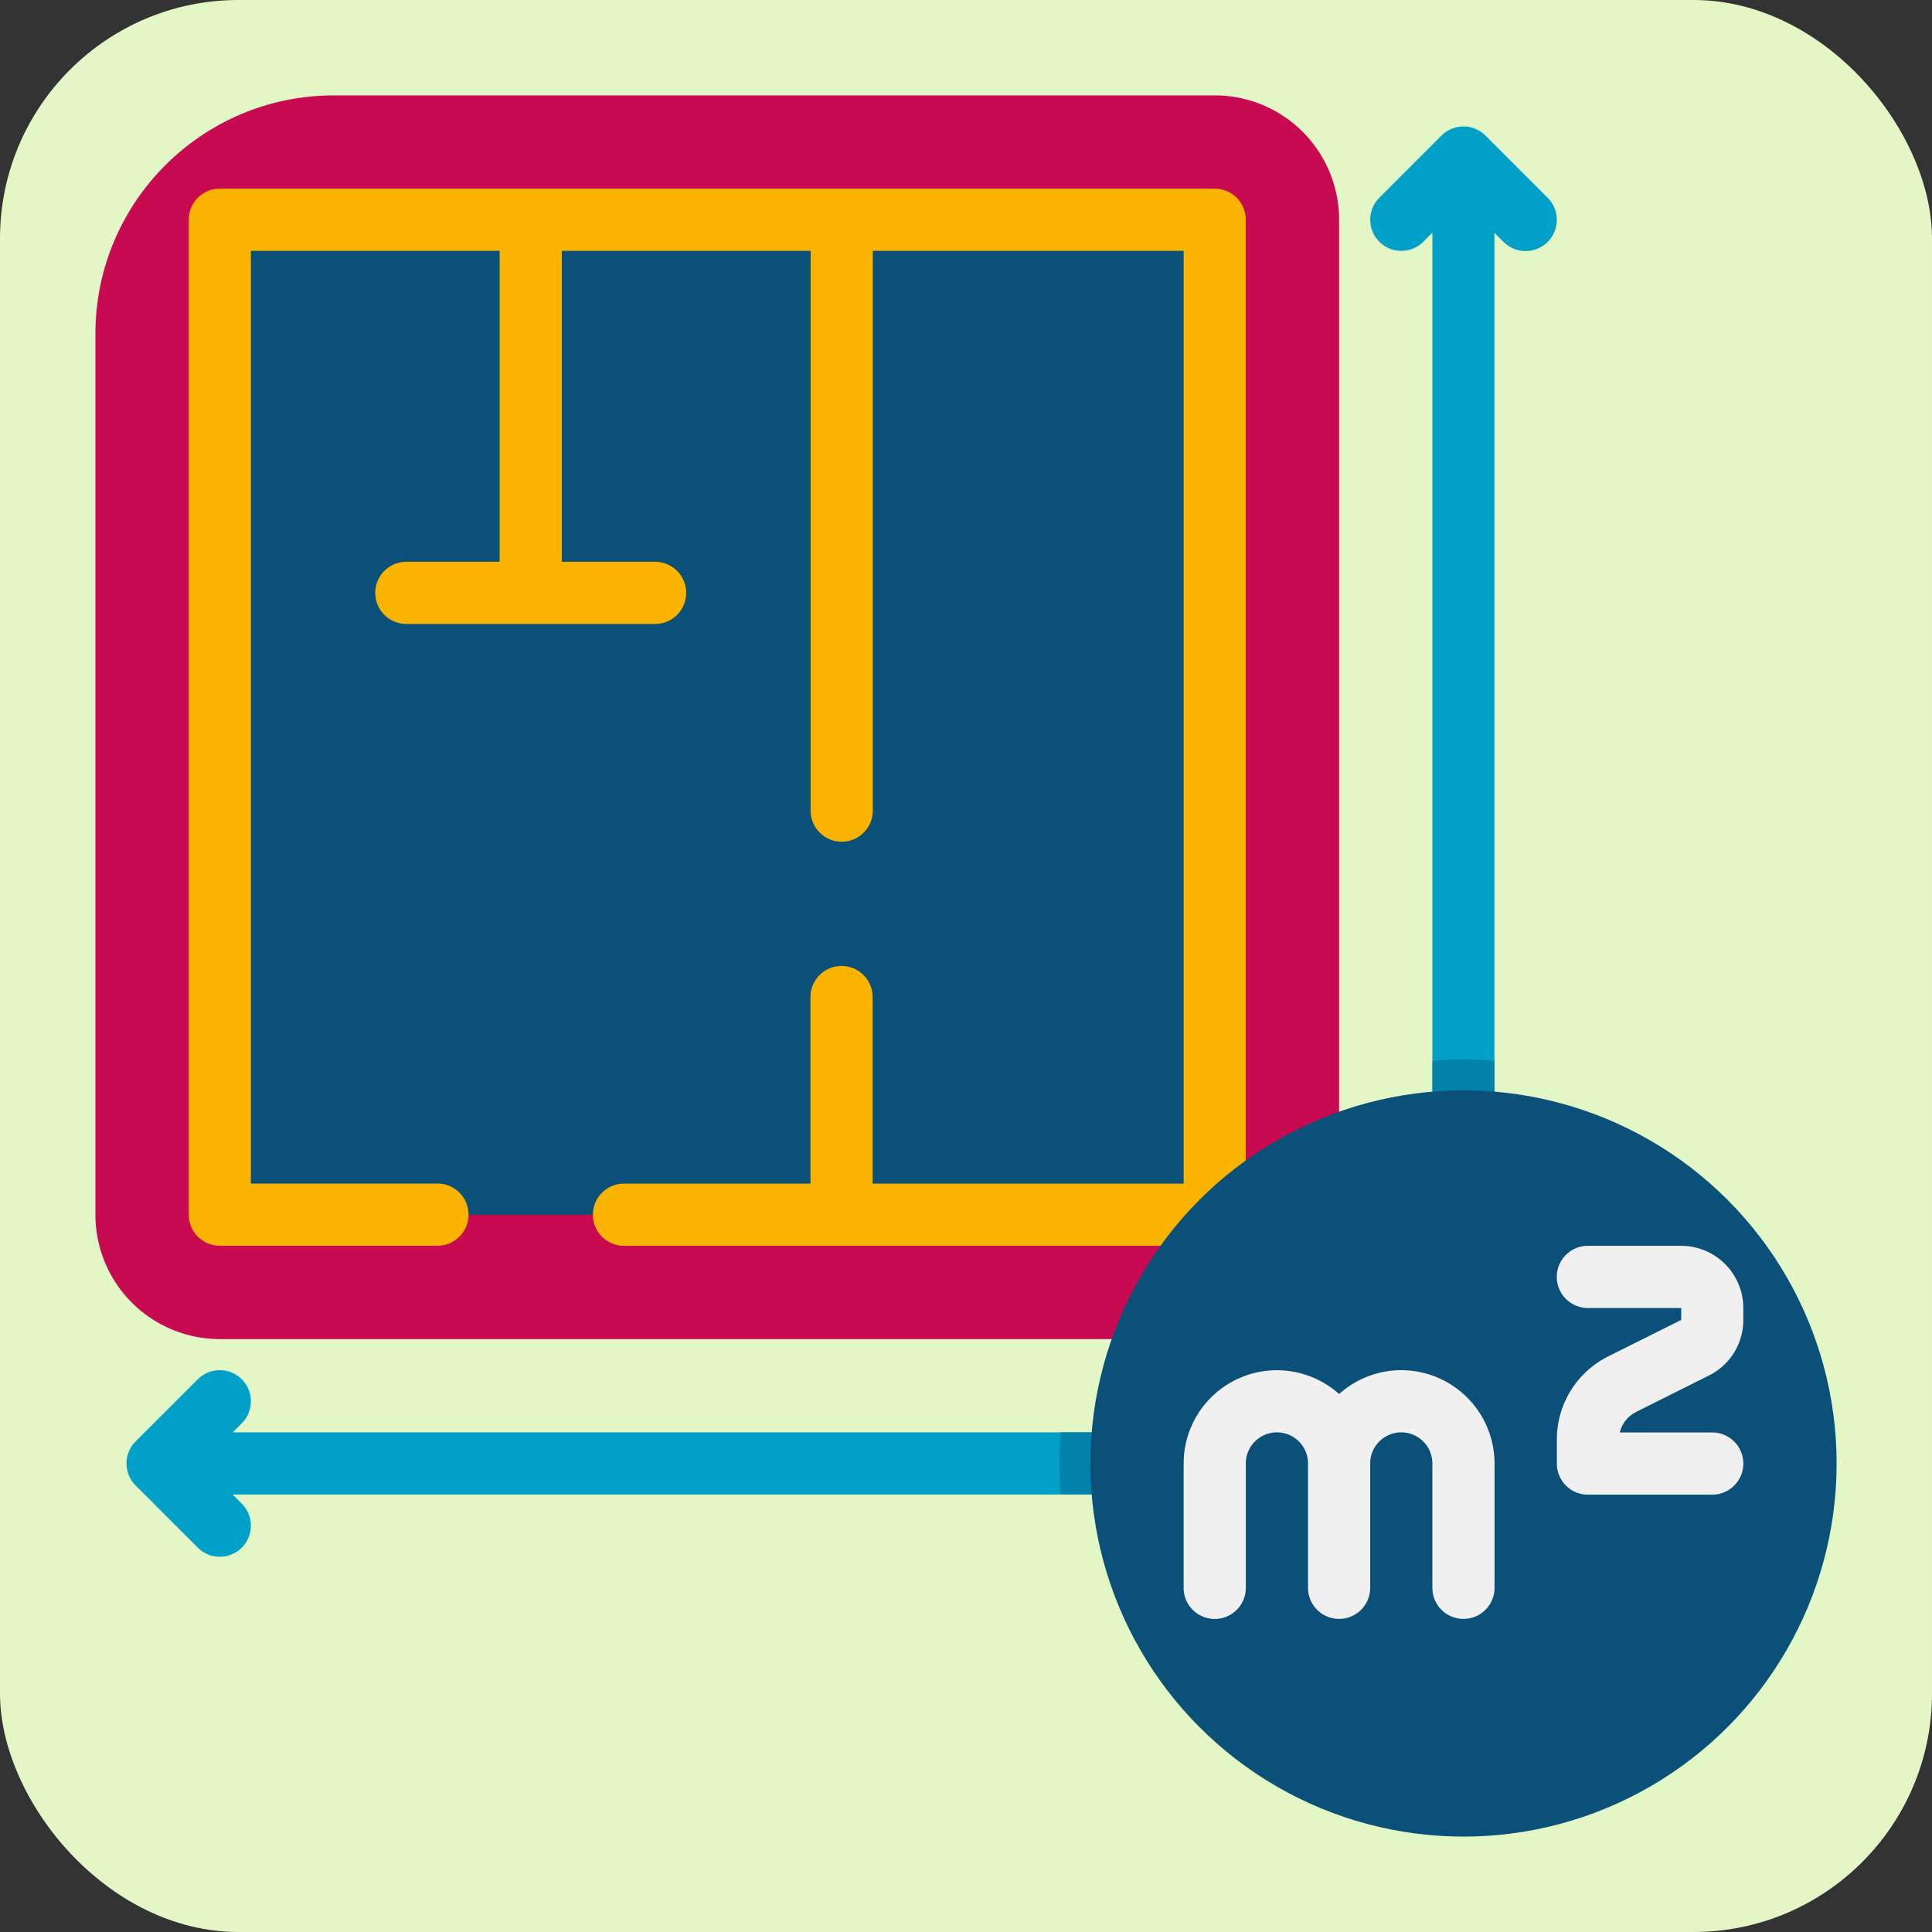 <svg xmlns="http://www.w3.org/2000/svg" xmlns:xlink="http://www.w3.org/1999/xlink" width="81" height="81" viewBox="0 0 81 81">
  <rect x="0" y="0" width="81" height="81" fill="#333333" stroke="none"/>
  <defs>
    <clipPath id="clip-path">
      <rect id="Rectángulo_5464" data-name="Rectángulo 5464" width="73" height="73" rx="10" transform="translate(192 2939)" fill="#fff" stroke="#707070" stroke-width="1"/>
    </clipPath>
  </defs>
  <g id="Grupo_56523" data-name="Grupo 56523" transform="translate(-188 -2935)">
    <rect id="Rectángulo_5666" data-name="Rectángulo 5666" width="81" height="81" rx="10" transform="translate(188 2935)" fill="#e2f6c6"/>
    <g id="Enmascarar_grupo_57" data-name="Enmascarar grupo 57" clip-path="url(#clip-path)">
      <g id="Icons" transform="translate(186.786 2933.785)">
        <g id="Grupo_55464" data-name="Grupo 55464">
          <g id="Grupo_55446" data-name="Grupo 55446">
            <g id="Grupo_55445" data-name="Grupo 55445">
              <g id="Grupo_55444" data-name="Grupo 55444">
                <g id="Grupo_55443" data-name="Grupo 55443">
                  <path id="Trazado_103072" data-name="Trazado 103072" d="M52.143,5.214H10.429a5.215,5.215,0,0,0-5.214,5.214V52.143a5.215,5.215,0,0,0,5.214,5.214H52.143a5.215,5.215,0,0,0,5.214-5.214V10.429A5.215,5.215,0,0,0,52.143,5.214Z" fill="#c80a50"/>
                </g>
              </g>
            </g>
          </g>
          <g id="Grupo_55450" data-name="Grupo 55450">
            <g id="Grupo_55449" data-name="Grupo 55449">
              <g id="Grupo_55448" data-name="Grupo 55448">
                <g id="Grupo_55447" data-name="Grupo 55447">
                  <path id="Trazado_103073" data-name="Trazado 103073" d="M10.429,10.429H52.143V52.143H10.429Z" fill="#0a5078"/>
                </g>
              </g>
            </g>
          </g>
          <g id="Grupo_55454" data-name="Grupo 55454">
            <g id="Grupo_55453" data-name="Grupo 55453">
              <g id="Grupo_55452" data-name="Grupo 55452">
                <g id="Grupo_55451" data-name="Grupo 55451">
                  <path id="Trazado_103074" data-name="Trazado 103074" d="M52.143,9.125H10.429a1.3,1.3,0,0,0-1.3,1.3V52.143a1.3,1.3,0,0,0,1.3,1.3h9.125a1.3,1.3,0,1,0,0-2.607H11.732V11.732H22.161V24.768H18.25a1.3,1.3,0,1,0,0,2.607H28.679a1.3,1.3,0,1,0,0-2.607H24.768V11.732H35.2V35.2a1.3,1.3,0,0,0,2.607,0V11.732H50.839V50.839H37.8V43.018a1.3,1.3,0,0,0-2.607,0v7.821H27.375a1.3,1.3,0,0,0,0,2.607H52.143a1.3,1.3,0,0,0,1.3-1.3V10.429A1.3,1.3,0,0,0,52.143,9.125Z" fill="#fab400"/>
                </g>
              </g>
            </g>
          </g>
          <path id="Trazado_103075" data-name="Trazado 103075" d="M66.1,9.507,63.493,6.9a1.3,1.3,0,0,0-1.843,0L59.043,9.507a1.3,1.3,0,0,0,1.843,1.843l.382-.382v50.3h-50.3l.382-.382a1.3,1.3,0,0,0-1.843-1.843L6.9,61.65a1.3,1.3,0,0,0,0,1.843L9.507,66.1a1.3,1.3,0,0,0,1.843-1.843l-.382-.382h51.6a1.3,1.3,0,0,0,1.3-1.3v-51.6l.382.382A1.3,1.3,0,0,0,66.1,9.507Z" fill="#00a0c8"/>
          <g id="Grupo_55458" data-name="Grupo 55458">
            <g id="Grupo_55457" data-name="Grupo 55457">
              <g id="Grupo_55456" data-name="Grupo 55456">
                <g id="Grupo_55455" data-name="Grupo 55455">
                  <path id="Trazado_103076" data-name="Trazado 103076" d="M62.571,45.625c-.441,0-.872.033-1.3.066V61.268H45.691c-.034.431-.066.863-.066,1.3s.033.872.066,1.3h16.88a1.3,1.3,0,0,0,1.3-1.3V45.691C63.444,45.658,63.012,45.625,62.571,45.625Z" fill="#0082aa"/>
                </g>
              </g>
            </g>
          </g>
          <g id="Grupo_55462" data-name="Grupo 55462">
            <g id="Grupo_55461" data-name="Grupo 55461">
              <g id="Grupo_55460" data-name="Grupo 55460">
                <g id="Grupo_55459" data-name="Grupo 55459">
                  <circle id="Elipse_4169" data-name="Elipse 4169" cx="15.643" cy="15.643" r="15.643" transform="translate(46.929 46.929)" fill="#0a5078"/>
                </g>
              </g>
            </g>
          </g>
          <g id="Grupo_55463" data-name="Grupo 55463">
            <path id="Trazado_103077" data-name="Trazado 103077" d="M59.964,58.661a3.894,3.894,0,0,0-2.607,1,3.909,3.909,0,0,0-6.518,2.912v5.214a1.3,1.3,0,1,0,2.607,0V62.571a1.3,1.3,0,0,1,2.607,0v5.214a1.3,1.3,0,1,0,2.607,0V62.571a1.3,1.3,0,0,1,2.607,0v5.214a1.3,1.3,0,1,0,2.607,0V62.571A3.915,3.915,0,0,0,59.964,58.661Z" fill="#f0f0f0"/>
            <path id="Trazado_103078" data-name="Trazado 103078" d="M69.81,60.41l3.053-1.526a2.594,2.594,0,0,0,1.44-2.332v-.5A2.61,2.61,0,0,0,71.7,53.446H67.786a1.3,1.3,0,0,0,0,2.607H71.7v.5l-3.053,1.526a3.888,3.888,0,0,0-2.161,3.5v1a1.3,1.3,0,0,0,1.3,1.3H73a1.3,1.3,0,1,0,0-2.607H69.126a1.292,1.292,0,0,1,.684-.858Z" fill="#f0f0f0"/>
          </g>
        </g>
      </g>
    </g>
  </g>
</svg>
